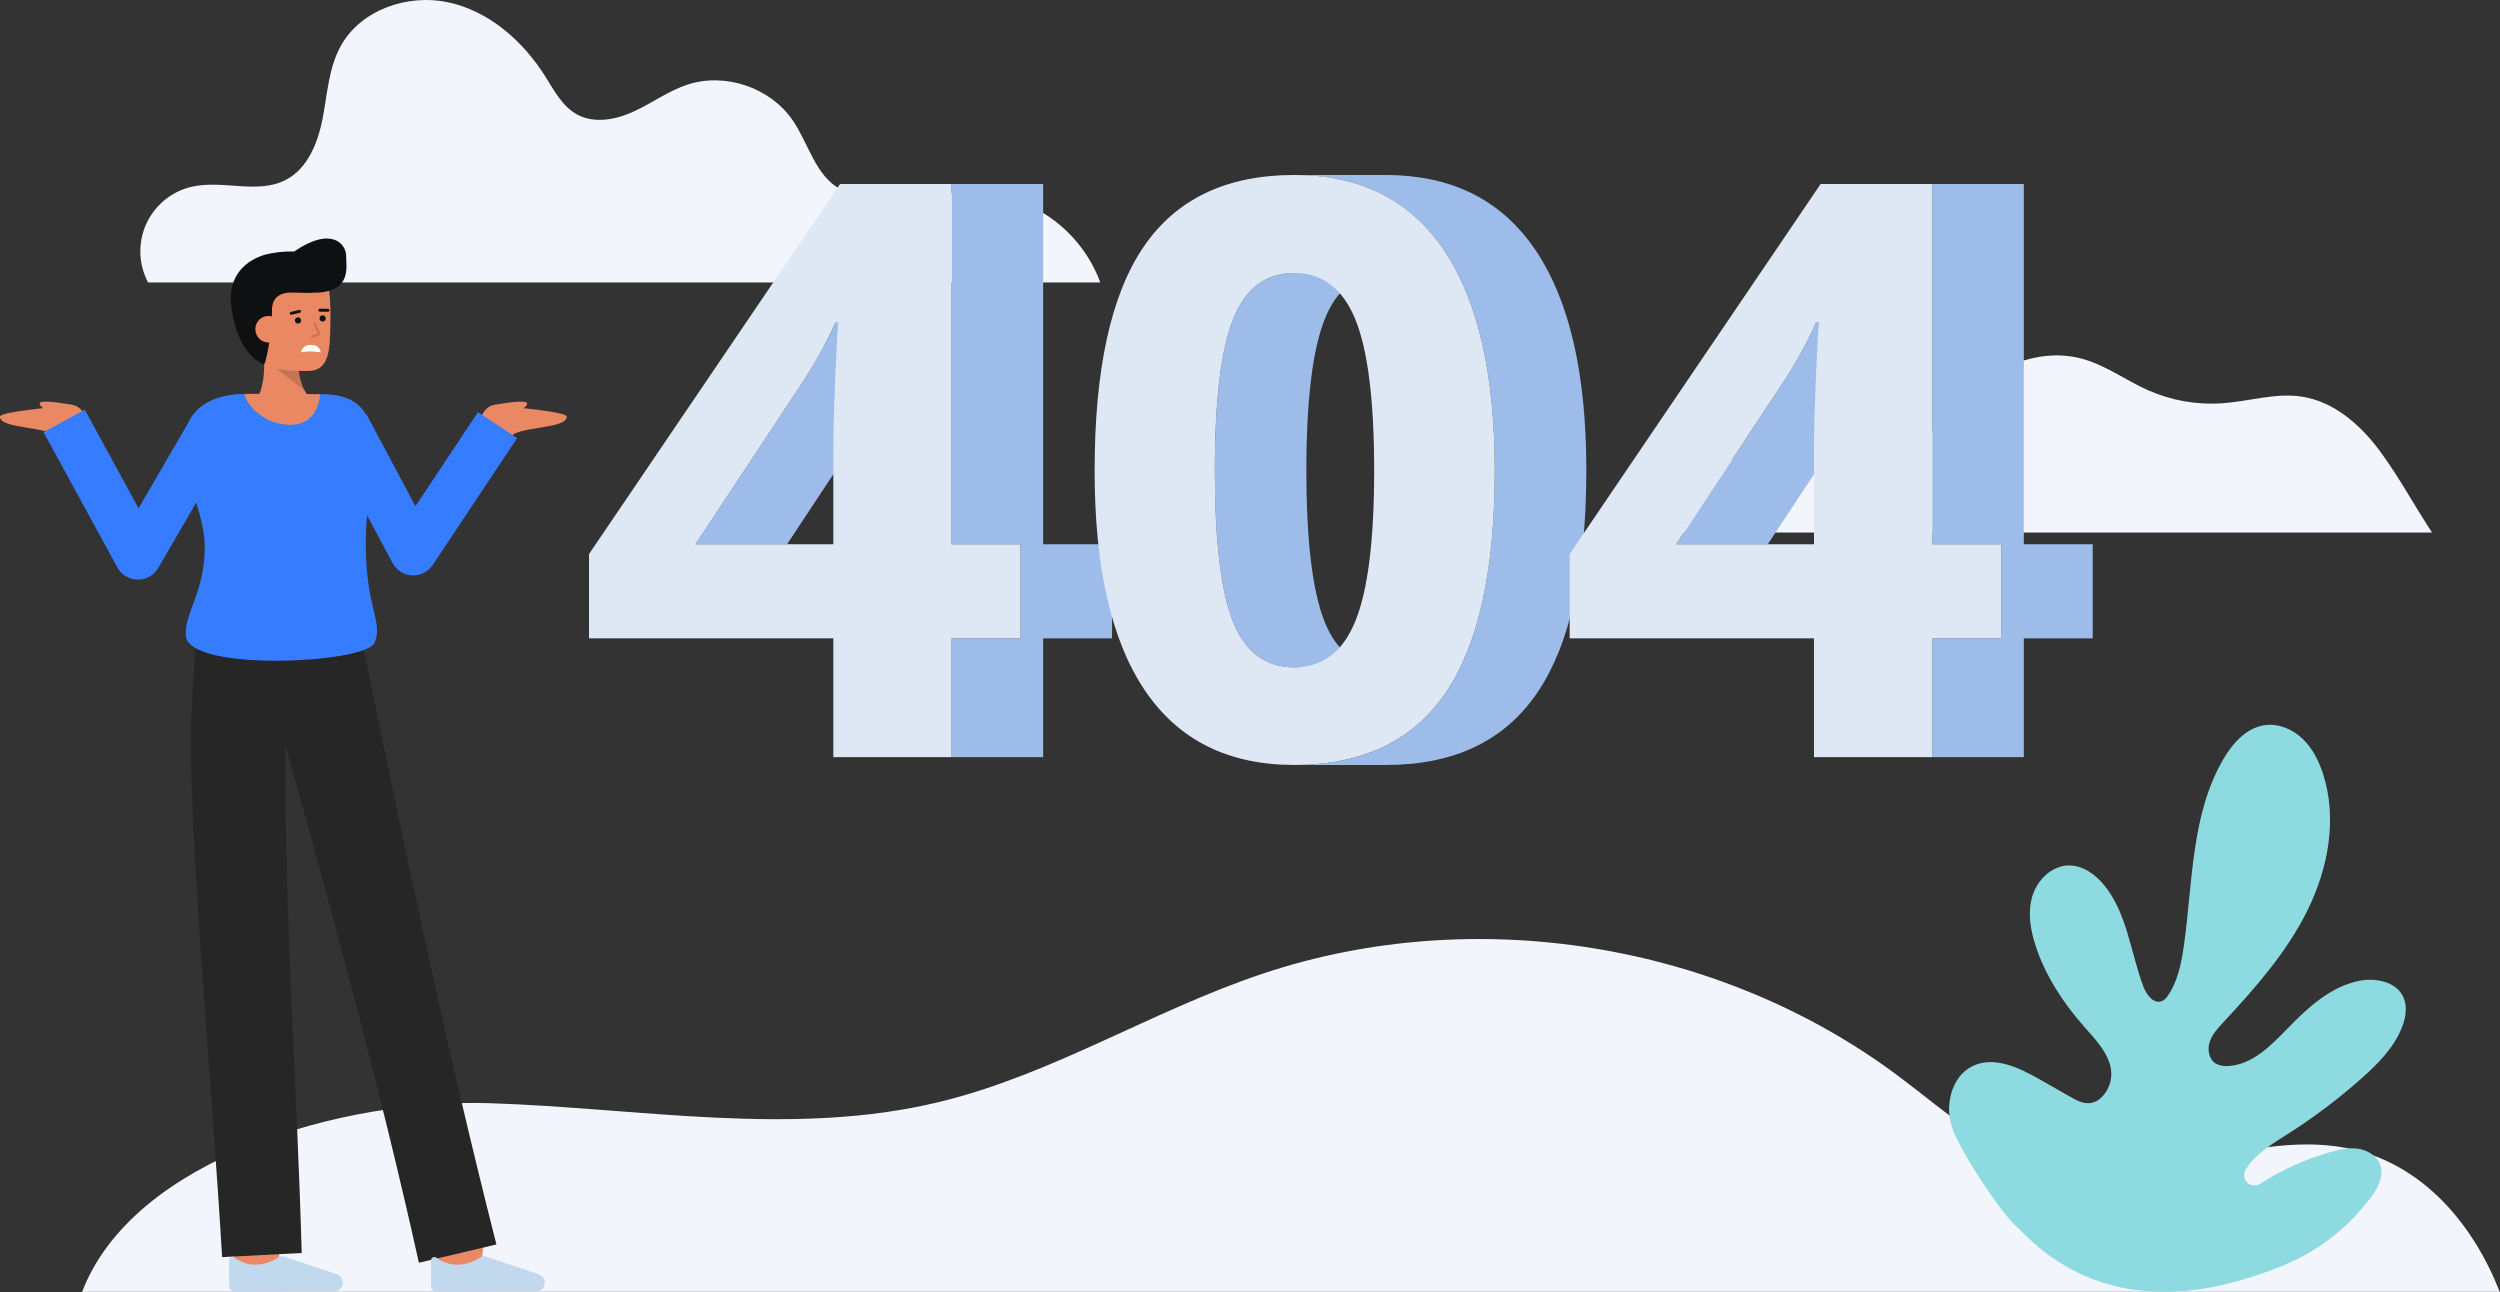 <svg width="1161" height="600" viewBox="0 0 1161 600" fill="none" xmlns="http://www.w3.org/2000/svg">
<rect x="0" y="0" width="1161" height="600" fill="#333333" stroke="none"/>
<g clip-path="url(#clip0_120_249)">
<path d="M510.973 131.171H68.768C66.561 127.016 65.335 122.411 65.185 117.708C65.034 113.006 65.964 108.332 67.901 104.045C69.839 99.757 72.734 95.971 76.362 92.977C79.991 89.983 84.258 87.86 88.835 86.771C103.271 83.346 119.589 90.371 132.749 83.532C142.96 78.216 147.678 66.22 149.849 54.926C152.02 43.632 152.636 31.701 158.121 21.586C167.339 4.606 189.221 -2.98 208.121 1.067C227.021 5.114 242.713 18.88 253.045 35.207C257.294 41.92 261.155 49.507 268.16 53.254C276.246 57.576 286.312 55.516 294.617 51.646C302.922 47.776 310.458 42.211 319.159 39.335C336.713 33.526 357.701 40.619 368.138 55.887C375.603 66.801 378.729 81.827 390.451 87.943C395.282 90.463 400.88 90.988 406.317 91.117C428.017 91.642 450.317 86.585 471.081 92.903C489.379 98.47 504.478 113.253 510.973 131.171Z" fill="#F3F5FD"/>
<path d="M1129.44 247.32H779.352C781.333 234.02 788.607 221.693 799.723 215.675C813.471 208.229 830.18 210.427 845.692 212.348C861.204 214.269 878.324 215.348 891.055 206.285C897.462 201.725 901.992 195.079 907.18 189.165C922.005 172.248 945.38 160.675 967.069 166.648C977.984 169.654 987.298 176.681 997.645 181.271C1008.52 186.071 1020.4 188.131 1032.26 187.271C1044.48 186.366 1056.64 182.371 1068.77 184.161C1084.14 186.449 1096.73 197.73 1105.84 210.319C1114.48 222.246 1120.64 233.811 1129.44 247.32Z" fill="#F3F5FD"/>
<path d="M38.129 599.933H1160.88C1148.58 568.56 1125.86 541.945 1093.83 534.049C1046.98 522.515 997.399 554.232 950.653 542.306C924.095 535.538 903.187 515.814 881.216 499.436C798.33 437.636 684.744 419.374 586.665 452.083C535.397 469.172 488.683 499.057 436.165 511.762C368.255 528.198 297.236 514.568 227.397 512.322C159.382 510.137 61.929 537.85 38.129 599.933Z" fill="#F3F5FD"/>
<path d="M116.439 188.507C116.439 188.507 124.172 184.407 122.445 163.35L138.422 160.388C138.422 160.388 136.627 179.267 144.709 185.26L116.439 188.507Z" fill="#E98862"/>
<g opacity="0.15">
<path d="M141.436 181.313L128.163 171.16L138.587 171.052C138.889 174.62 139.855 178.1 141.436 181.313Z" fill="black"/>
</g>
<path d="M113.381 155.185C114.487 161.574 117.973 167.624 123.608 169.685C130.298 172.135 135.253 172.301 142.966 172.301C153.491 172.301 153.143 161.324 153.438 150.262C153.738 139.157 152.852 127.244 148.692 123.374C140.392 115.65 116.019 120.541 113.055 133.461C111.522 140.145 112.328 149.1 113.381 155.185Z" fill="#E98862"/>
<path d="M160.735 118.776C160.735 113.494 154.161 104.839 136.623 116.776L136.606 116.788C132.05 116.66 127.498 117.158 123.077 118.267C115.057 120.667 105 127.39 107.577 143.692C110.457 161.887 117.91 166.743 121.666 168.975C122.623 169.543 122.855 169.075 123.187 168.018C124.229 164.09 124.974 160.089 125.416 156.049C126.072 152.117 126.37 148.134 126.305 144.149C126.305 142.383 126.314 135.949 135.077 135.875C140.006 135.835 138.163 136.031 143.423 136.031C144.173 136.031 144.835 135.997 145.445 135.943H145.452C163.615 135.942 160.735 124.059 160.735 118.776Z" fill="#0F1011"/>
<path d="M138.399 150.265C139.199 150.265 139.848 149.616 139.848 148.816C139.848 148.016 139.199 147.367 138.399 147.367C137.599 147.367 136.95 148.016 136.95 148.816C136.95 149.616 137.599 150.265 138.399 150.265Z" fill="#0F1011"/>
<path d="M149.831 149.327C150.631 149.327 151.28 148.678 151.28 147.878C151.28 147.078 150.631 146.429 149.831 146.429C149.031 146.429 148.382 147.078 148.382 147.878C148.382 148.678 149.031 149.327 149.831 149.327Z" fill="#0F1011"/>
<path d="M152.341 144.79H152.332L148.493 144.742C148.317 144.734 148.151 144.658 148.029 144.531C147.908 144.403 147.841 144.233 147.842 144.057C147.843 143.881 147.913 143.712 148.036 143.586C148.159 143.46 148.326 143.386 148.502 143.381H148.511L152.35 143.429C152.526 143.437 152.692 143.512 152.813 143.64C152.935 143.768 153.002 143.938 153.001 144.114C152.999 144.29 152.93 144.459 152.807 144.585C152.684 144.711 152.517 144.784 152.341 144.79Z" fill="#0F1011"/>
<path d="M135.271 146.191C135.104 146.192 134.942 146.131 134.817 146.02C134.692 145.909 134.612 145.756 134.592 145.589C134.573 145.423 134.615 145.256 134.711 145.119C134.807 144.982 134.95 144.885 135.113 144.847L138.898 143.936C138.986 143.913 139.077 143.907 139.167 143.92C139.257 143.933 139.343 143.963 139.421 144.01C139.499 144.056 139.567 144.118 139.62 144.191C139.674 144.264 139.713 144.347 139.734 144.435C139.755 144.524 139.759 144.615 139.744 144.705C139.729 144.794 139.697 144.88 139.648 144.957C139.6 145.033 139.537 145.1 139.463 145.152C139.388 145.204 139.305 145.241 139.216 145.26L135.431 146.171C135.379 146.184 135.325 146.191 135.271 146.191Z" fill="#0F1011"/>
<path d="M130.861 152.361C130.939 153.171 130.855 153.989 130.614 154.767C130.373 155.544 129.979 156.266 129.457 156.89C128.935 157.515 128.293 158.029 127.57 158.403C126.848 158.777 126.057 159.004 125.246 159.07C124.435 159.137 123.618 159.041 122.844 158.789C122.07 158.537 121.354 158.134 120.737 157.602C120.12 157.071 119.615 156.423 119.251 155.695C118.887 154.966 118.672 154.173 118.617 153.361C118.537 152.554 118.621 151.74 118.862 150.966C119.103 150.193 119.498 149.475 120.022 148.857C120.547 148.239 121.19 147.733 121.914 147.369C122.638 147.005 123.428 146.79 124.237 146.737C128.615 146.6 130.584 148.98 130.861 152.361Z" fill="#E98862"/>
<g opacity="0.15">
<path d="M144.831 156.853C144.711 156.853 144.596 156.81 144.505 156.732C144.414 156.653 144.355 156.545 144.337 156.427C144.319 156.308 144.345 156.188 144.409 156.086C144.472 155.985 144.57 155.91 144.685 155.875L147.631 154.97L145.57 150.379C145.517 150.258 145.515 150.122 145.562 149.999C145.61 149.877 145.703 149.778 145.823 149.724C145.943 149.67 146.08 149.665 146.203 149.711C146.326 149.757 146.426 149.85 146.482 149.969L148.776 155.076C148.805 155.141 148.82 155.211 148.82 155.282C148.82 155.353 148.805 155.423 148.776 155.488C148.747 155.552 148.704 155.61 148.65 155.657C148.597 155.703 148.535 155.738 148.467 155.759L144.979 156.831C144.931 156.846 144.881 156.853 144.831 156.853Z" fill="black"/>
</g>
<path d="M223.287 589.113L202.434 586.634C203.372 578.741 204.434 569.26 204.506 567.706C204.506 567.806 204.506 567.887 204.506 567.95H225.506C225.5 568.58 225.5 570.5 223.287 589.113Z" fill="#E98862"/>
<path d="M129.612 591.624L108.612 591.555C108.612 591.555 108.682 569.871 108.682 567.955H129.682C129.682 569.877 129.612 591.624 129.612 591.624Z" fill="#E98862"/>
<path d="M194.532 586.419L230.541 577.919C207.226 486.391 187.662 392.967 168.713 300.45L168.446 300.529L167.664 295.199L91.588 290.5C91.588 290.5 88.626 327.757 88.628 340.2C88.635 401.205 98.337 502.63 103.157 583.789L140.109 581.896C137.935 503.196 132.062 424.382 132.484 345.661C154.611 425.305 176.678 505.8 194.532 586.419Z" fill="#262626"/>
<path d="M155.14 599.746C155.705 599.743 156.263 599.624 156.78 599.396C157.296 599.168 157.76 598.836 158.143 598.421C158.525 598.005 158.818 597.516 159.003 596.982C159.187 596.448 159.26 595.882 159.216 595.319C159.155 594.538 158.873 593.792 158.402 593.166C157.931 592.541 157.291 592.064 156.557 591.79L132.115 583.6C131.642 583.443 131.14 583.391 130.644 583.446C130.148 583.501 129.671 583.662 129.243 583.919C125.883 586.251 121.863 587.442 117.775 587.319C114.591 587.093 111.534 585.977 108.954 584.097C108.727 583.911 108.452 583.794 108.161 583.758C107.87 583.723 107.575 583.771 107.31 583.897C107.046 584.022 106.822 584.221 106.666 584.469C106.509 584.717 106.426 585.004 106.427 585.297V597.249C106.427 597.602 106.497 597.951 106.632 598.276C106.767 598.602 106.965 598.898 107.215 599.147C107.465 599.395 107.762 599.592 108.088 599.726C108.414 599.86 108.763 599.928 109.116 599.927L155.14 599.746Z" fill="#C1D8ED"/>
<path d="M248.873 599.746C249.438 599.743 249.996 599.624 250.513 599.396C251.029 599.168 251.493 598.836 251.876 598.421C252.259 598.005 252.552 597.516 252.736 596.982C252.921 596.448 252.994 595.882 252.95 595.319C252.889 594.539 252.606 593.792 252.135 593.167C251.664 592.541 251.024 592.064 250.291 591.79L225.848 583.6C225.374 583.443 224.873 583.391 224.377 583.446C223.881 583.501 223.403 583.662 222.976 583.919C219.616 586.251 215.596 587.443 211.508 587.319C208.324 587.093 205.268 585.976 202.688 584.097C202.461 583.911 202.186 583.793 201.895 583.758C201.604 583.722 201.309 583.77 201.044 583.896C200.779 584.021 200.555 584.22 200.398 584.468C200.242 584.716 200.159 585.004 200.16 585.297V597.249C200.16 597.602 200.23 597.951 200.365 598.276C200.5 598.602 200.698 598.898 200.948 599.146C201.198 599.395 201.495 599.592 201.821 599.726C202.147 599.86 202.496 599.928 202.849 599.927L248.873 599.746Z" fill="#C1D8ED"/>
<path d="M222.026 198.38C222.026 198.38 223.626 186.48 232.072 188.132C237.401 189.177 263.092 191.096 263.189 193.471C263.43 199.346 239.889 197.909 237.118 203.016L222.026 198.38Z" fill="#E98862"/>
<path d="M229.008 188.147C229.008 188.147 241.34 185.724 244.171 186.771C246.677 187.698 240.787 191.245 240.787 191.245L229.008 188.147Z" fill="#E98862"/>
<path d="M41.165 198.38C41.165 198.38 39.565 186.48 31.119 188.132C25.79 189.177 0.1 191.1 -0 193.471C-0.241 199.346 23.3 197.909 26.071 203.016L41.165 198.38Z" fill="#E98862"/>
<path d="M34.183 188.147C34.183 188.147 21.851 185.724 19.02 186.771C16.514 187.698 22.404 191.245 22.404 191.245L34.183 188.147Z" fill="#E98862"/>
<path d="M148.947 163.654C148.947 163.654 143.663 162.654 139.819 163.654C139.819 163.654 140.137 160.145 144.383 160.145C148.629 160.145 148.947 163.654 148.947 163.654Z" fill="white"/>
<path d="M221.988 191.378L192.928 235.068L170.128 192.289L169.903 192.408C166.803 187.008 161.203 183.528 151.573 183.113C150.943 183.083 149.933 183.063 148.633 183.043C148.373 188.543 114.313 188.523 113.593 182.913C103.973 182.923 96.083 185.873 91.513 190.443C89.667 192.266 88.189 194.426 87.159 196.807L64.359 236.063L39.374 190.273L20.234 200.718L54.5 263.5C55.426 265.197 56.787 266.618 58.443 267.616C60.099 268.614 61.991 269.153 63.925 269.179H64.07C65.979 269.179 67.855 268.678 69.509 267.725C71.163 266.772 72.538 265.402 73.497 263.751L91.153 233.351C93.244 240.47 95.098 247.532 95.098 254.034C95.098 275.044 85.598 284.454 86.298 295.234C87.398 312.174 169.728 308.174 173.918 298.544C178.238 288.624 169.468 282.504 169.858 250.044C169.898 246.611 170.158 243.024 170.515 239.372L182.273 261.438C183.16 263.103 184.464 264.509 186.058 265.519C187.651 266.529 189.479 267.108 191.364 267.2C191.542 267.209 191.719 267.213 191.895 267.213C193.691 267.213 195.46 266.769 197.044 265.92C198.627 265.071 199.976 263.844 200.971 262.348L240.143 203.454L221.988 191.378Z" fill="#367CFF"/>
<path d="M148.637 183.043C148.377 188.543 145.387 196.633 136.157 197.243C123.857 198.053 114.317 188.523 113.597 182.913H113.627C125.737 182.913 141.577 182.933 148.637 183.043Z" fill="#E98862"/>
<path d="M1043.85 593.583C1063.66 587.445 1082.87 579.424 1100.38 556.975C1103.97 552.375 1107.35 546.481 1105.38 540.975C1103.9 536.831 1099.61 534.175 1095.26 533.499C1093.64 533.263 1091.99 533.218 1090.36 533.364C1090.35 533.364 1090.34 533.37 1090.34 533.364C1087.83 533.622 1085.35 534.109 1082.93 534.819L1082.23 535.019C1070.68 538.304 1059.67 543.275 1049.56 549.774C1048.65 550.357 1047.56 550.614 1046.48 550.502C1045.4 550.39 1044.39 549.916 1043.62 549.157C1042.84 548.398 1042.34 547.398 1042.21 546.321C1042.07 545.244 1042.3 544.153 1042.86 543.224C1043.9 541.54 1045.1 539.965 1046.44 538.524C1048.44 536.442 1050.62 534.551 1052.96 532.875C1056.07 530.604 1059.4 528.575 1062.65 526.502C1074.73 518.805 1086.18 510.152 1096.89 500.626C1104.53 493.82 1112 486.267 1115.63 476.699C1117.3 472.299 1118.06 467.226 1116.07 462.961C1112.78 455.961 1103.48 453.999 1095.87 455.452C1082.54 458.005 1071.89 467.776 1062.45 477.516C1054.62 485.609 1045.85 494.569 1034.59 495.067C1032.68 495.246 1030.75 494.859 1029.05 493.954C1025.84 492.01 1025.01 487.506 1026.16 483.93C1027.3 480.354 1029.95 477.497 1032.5 474.753C1047.35 458.82 1061.97 442.246 1071.61 422.724C1081.26 403.202 1085.53 380.153 1078.83 359.424C1076.86 353.364 1073.91 347.468 1069.31 343.066C1064.7 338.664 1058.24 335.903 1051.92 336.746C1043.31 337.88 1036.82 345.146 1032.46 352.654C1017.46 378.408 1018.37 409.963 1014.15 439.463C1012.96 447.722 1011.25 456.192 1006.33 462.99C1005.87 463.644 1005.29 464.193 1004.6 464.6C1000.55 466.944 996.921 462.217 995.402 458.206C989.402 442.337 987.902 424.189 977.159 411.055C973.059 406.055 967.259 401.877 960.794 401.918C952.9 401.972 946.139 408.566 943.836 416.118C941.533 423.67 942.91 431.874 945.378 439.373C949.96 453.279 958.178 465.773 967.85 476.752C972.95 482.552 978.721 488.408 980.25 495.971C980.719 498.542 980.522 501.19 979.68 503.663C978.838 506.137 977.377 508.354 975.437 510.105C974.53 510.895 973.473 511.494 972.33 511.868C971.187 512.241 969.98 512.382 968.782 512.281C966.191 512.043 963.846 510.721 961.582 509.437C960.634 508.897 959.682 508.348 958.725 507.811C954.952 505.663 951.179 503.512 947.404 501.359C937.804 495.885 926.223 490.292 916.228 495.006C911.128 497.416 907.787 502.154 906.215 507.592C904.808 512.527 904.808 517.757 906.215 522.692C909.193 532.955 927.956 561.514 935.696 568.879C944.738 577.478 976.083 614.586 1043.85 593.583Z" fill="#8DDBE0"/>
<path d="M384.743 156.529C384.43 157.158 384.108 157.785 383.788 158.413C382.918 160.117 382.021 161.814 381.096 163.505C380.796 164.052 380.504 164.605 380.196 165.149C378.98 167.323 377.72 169.486 376.416 171.637C376.268 171.879 376.116 172.12 375.966 172.362C374.596 174.593 373.188 176.813 371.719 179.017L322.989 252.747H365.515L414.245 179.017C415.712 176.817 417.119 174.595 418.488 172.366C418.638 172.122 418.794 171.879 418.942 171.634C419.042 171.477 419.142 171.322 419.233 171.165C420.44 169.171 421.595 167.165 422.722 165.147C423.022 164.603 423.317 164.054 423.616 163.508C424.542 161.816 425.442 160.116 426.316 158.408C426.635 157.783 426.955 157.158 427.267 156.531C428.361 154.331 429.426 152.117 430.428 149.89H387.9C386.9 152.117 385.836 154.327 384.743 156.529Z" fill="#9EBCEA"/>
<path d="M484.441 85.447H441.916V252.747H473.907V296.45H441.916V351.608H484.441V296.45H516.433V252.747H484.441V85.447Z" fill="#9EBCEA"/>
<path d="M598.186 309.781C598.527 309.809 598.873 309.829 599.219 309.847C599.455 309.859 599.685 309.884 599.919 309.891C600.3 309.903 600.685 309.909 601.072 309.909H643.6C642.971 309.909 642.358 309.878 641.746 309.847C641.398 309.829 641.052 309.809 640.71 309.781C640.276 309.746 639.848 309.698 639.423 309.646C639.093 309.606 638.761 309.566 638.437 309.516C637.969 309.444 637.509 309.357 637.052 309.265C636.811 309.216 636.567 309.173 636.329 309.119C635.736 308.983 635.155 308.826 634.582 308.655C634.482 308.626 634.382 308.605 634.287 308.574C633.606 308.363 632.939 308.126 632.287 307.863C632.099 307.788 631.919 307.698 631.733 307.618C631.283 307.426 630.833 307.229 630.4 307.013C629.676 306.653 628.967 306.265 628.28 305.838C628.216 305.798 628.156 305.751 628.093 305.711C627.472 305.317 626.866 304.895 626.275 304.446C625.955 304.202 625.645 303.941 625.334 303.681C625.095 303.481 624.851 303.29 624.617 303.081C624.29 302.788 623.975 302.473 623.657 302.162C623.446 301.954 623.228 301.756 623.021 301.54C622.675 301.178 622.343 300.791 622.009 300.406C621.844 300.215 621.672 300.037 621.509 299.841C621.02 299.247 620.545 298.63 620.084 297.984C619.624 297.339 619.184 296.665 618.747 295.968C618.603 295.734 618.468 295.483 618.327 295.244C618.046 294.767 617.764 294.291 617.494 293.791C617.335 293.491 617.184 293.177 617.029 292.871C616.793 292.405 616.555 291.943 616.329 291.458C616.169 291.116 616.019 290.758 615.864 290.405C615.618 289.845 615.364 289.291 615.135 288.705C614.822 287.919 614.52 287.093 614.224 286.249C614.157 286.054 614.091 285.857 614.024 285.66C613.736 284.815 613.454 283.948 613.183 283.047C613.15 282.938 613.119 282.823 613.083 282.713C612.836 281.883 612.598 281.027 612.366 280.151C612.31 279.938 612.253 279.727 612.198 279.512C611.95 278.547 611.71 277.556 611.478 276.539C611.435 276.351 611.394 276.157 611.352 275.968C611.152 275.05 610.955 274.11 610.762 273.147C610.72 272.94 610.678 272.737 610.637 272.528C610.504 271.828 610.379 271.103 610.251 270.384C610.151 269.805 610.041 269.237 609.943 268.643C609.823 267.92 609.713 267.166 609.6 266.42C609.508 265.82 609.412 265.232 609.326 264.62C609.214 263.833 609.113 263.015 609.008 262.205C608.93 261.598 608.847 261.005 608.773 260.385C608.673 259.528 608.578 258.636 608.483 257.754C608.417 257.145 608.347 256.554 608.283 255.932C608.183 254.955 608.099 253.942 608.01 252.932C607.96 252.375 607.91 251.832 607.86 251.27C607.76 250.086 607.677 248.864 607.592 247.641C607.562 247.219 607.528 246.814 607.5 246.388C607.391 244.726 607.293 243.029 607.206 241.297C607.189 240.952 607.176 240.588 607.16 240.24C607.093 238.84 607.029 237.431 606.976 235.985C606.976 235.823 606.967 235.655 606.961 235.492C606.908 234.004 606.863 232.49 606.826 230.951C606.814 230.422 606.803 229.887 606.791 229.351C606.765 228.097 606.743 226.827 606.726 225.542C606.719 225.007 606.712 224.476 606.706 223.936C606.688 222.157 606.676 220.357 606.676 218.519C606.676 216.605 606.688 214.729 606.707 212.878C606.714 212.278 606.725 211.69 606.734 211.094C606.752 209.856 606.771 208.624 606.797 207.414C606.812 206.728 606.831 206.055 606.849 205.379C606.878 204.279 606.91 203.186 606.949 202.111C606.973 201.425 606.998 200.747 607.024 200.072C607.066 199.024 607.111 197.988 607.16 196.965C607.191 196.311 607.221 195.657 607.255 195.013C607.311 193.96 607.373 192.928 607.437 191.902C607.473 191.328 607.506 190.747 607.544 190.181C607.627 188.948 607.719 187.742 607.814 186.548C607.84 186.22 607.863 185.881 607.89 185.557C608.017 184.039 608.153 182.553 608.3 181.1C608.32 180.9 608.343 180.706 608.363 180.507C608.485 179.321 608.615 178.16 608.751 177.017C608.79 176.688 608.829 176.359 608.869 176.033C609.028 174.747 609.193 173.482 609.369 172.251C609.39 172.108 609.412 171.971 609.433 171.828C609.594 170.723 609.763 169.641 609.939 168.583C609.989 168.283 610.039 167.983 610.089 167.683C610.289 166.522 610.489 165.383 610.709 164.274C610.726 164.188 610.744 164.107 610.761 164.022C610.961 162.992 611.178 161.991 611.397 161.009C611.457 160.739 611.518 160.469 611.579 160.203C611.745 159.482 611.919 158.786 612.093 158.092C612.199 157.671 612.304 157.242 612.413 156.83C612.598 156.13 612.791 155.462 612.985 154.794C613.085 154.458 613.176 154.11 613.276 153.782C613.552 152.87 613.838 151.986 614.133 151.131C614.156 151.065 614.177 150.994 614.199 150.931C614.532 149.972 614.877 149.048 615.232 148.16C615.55 147.36 615.884 146.594 616.226 145.841C616.326 145.625 616.426 145.414 616.526 145.202C616.796 144.629 617.073 144.069 617.358 143.522C617.452 143.343 617.543 143.159 617.637 142.983C618.007 142.295 618.387 141.626 618.78 140.983C618.88 140.821 618.98 140.671 619.08 140.512C619.396 140.012 619.716 139.52 620.046 139.047C620.197 138.83 620.346 138.622 620.505 138.411C620.8 138.007 621.1 137.613 621.405 137.23C621.571 137.023 621.736 136.818 621.905 136.617C622.229 136.232 622.561 135.861 622.897 135.498C623.049 135.333 623.197 135.162 623.354 134.998C624.317 134 625.353 133.075 626.454 132.231C626.626 132.099 626.803 131.978 626.978 131.852C627.357 131.576 627.741 131.308 628.133 131.052C628.339 130.919 628.547 130.791 628.756 130.664C629.139 130.432 629.529 130.21 629.924 129.999C630.131 129.888 630.337 129.775 630.547 129.67C631.005 129.44 631.473 129.228 631.947 129.026C632.097 128.962 632.247 128.89 632.394 128.826C633.019 128.573 633.657 128.343 634.307 128.136C634.465 128.086 634.628 128.047 634.787 127.999C635.287 127.85 635.793 127.711 636.308 127.59C636.544 127.534 636.784 127.49 637.023 127.436C637.48 127.341 637.943 127.254 638.411 127.18C638.664 127.14 638.919 127.101 639.175 127.066C639.667 127.001 640.166 126.95 640.669 126.907C640.9 126.887 641.128 126.862 641.361 126.847C642.097 126.8 642.842 126.771 643.602 126.771H601.076C600.316 126.771 599.576 126.8 598.835 126.847C598.601 126.862 598.374 126.887 598.143 126.907C597.643 126.95 597.143 127.001 596.649 127.066C596.392 127.101 596.138 127.14 595.885 127.18C595.417 127.254 594.954 127.341 594.497 127.436C594.258 127.486 594.018 127.536 593.782 127.59C593.267 127.711 592.761 127.85 592.261 127.999C592.102 128.046 591.939 128.086 591.78 128.136C591.131 128.343 590.494 128.573 589.869 128.826C589.716 128.888 589.569 128.96 589.418 129.026C588.947 129.226 588.481 129.439 588.024 129.668C587.813 129.774 587.607 129.887 587.399 129.999C587.004 130.21 586.615 130.432 586.23 130.664C586.023 130.79 585.815 130.918 585.61 131.051C585.218 131.304 584.834 131.572 584.454 131.851C584.28 131.978 584.101 132.1 583.93 132.231C583.39 132.643 582.861 133.073 582.347 133.531L582.338 133.538C581.822 133.999 581.321 134.489 580.829 134.997C580.673 135.159 580.522 135.33 580.369 135.497C580.035 135.859 579.705 136.228 579.382 136.612C579.213 136.812 579.046 137.022 578.882 137.23C578.578 137.611 578.278 138.003 577.982 138.406C577.829 138.618 577.672 138.827 577.522 139.045C577.192 139.517 576.873 140.006 576.558 140.506C576.458 140.666 576.353 140.818 576.258 140.981C576.235 141.018 576.212 141.051 576.189 141.088C575.82 141.698 575.464 142.332 575.116 142.981C575.021 143.158 574.93 143.342 574.836 143.522C574.552 144.068 574.275 144.627 574.006 145.2C573.906 145.412 573.806 145.623 573.706 145.839C573.364 146.592 573.03 147.36 572.706 148.158C572.672 148.243 572.639 148.329 572.606 148.416C572.287 149.225 571.977 150.063 571.676 150.931C571.656 150.985 571.639 151.045 571.62 151.1C571.322 151.967 571.033 152.861 570.752 153.782C570.652 154.109 570.56 154.456 570.463 154.79C570.269 155.46 570.075 156.134 569.889 156.833C569.781 157.241 569.677 157.666 569.572 158.085C569.456 158.546 569.335 158.991 569.222 159.465C569.166 159.707 569.112 159.965 569.055 160.208C568.994 160.471 568.934 160.737 568.875 161.003C568.654 161.992 568.44 163.003 568.235 164.038C568.219 164.116 568.202 164.191 568.187 164.27C567.97 165.379 567.765 166.524 567.565 167.69C567.515 167.983 567.465 168.28 567.417 168.576C567.241 169.639 567.072 170.723 566.91 171.83C566.889 171.973 566.867 172.11 566.846 172.253C566.67 173.485 566.504 174.753 566.346 176.041C566.306 176.361 566.269 176.686 566.23 177.01C566.097 178.151 565.968 179.312 565.843 180.495C565.821 180.701 565.798 180.9 565.777 181.107L565.753 181.333C565.615 182.712 565.487 184.12 565.368 185.558C565.341 185.882 565.318 186.222 565.292 186.549C565.192 187.743 565.105 188.949 565.022 190.182C564.984 190.746 564.95 191.325 564.915 191.896C564.851 192.928 564.789 193.965 564.733 195.023C564.699 195.66 564.669 196.307 564.633 196.953C564.584 197.982 564.539 199.023 564.497 200.076C564.47 200.75 564.445 201.429 564.422 202.112C564.385 203.187 564.354 204.279 564.322 205.38C564.304 206.056 564.285 206.73 564.27 207.415C564.244 208.625 564.224 209.857 564.207 211.095C564.198 211.695 564.187 212.277 564.18 212.879C564.161 214.73 564.149 216.606 564.149 218.52C564.149 220.358 564.161 222.158 564.178 223.937C564.184 224.477 564.192 225.009 564.199 225.543C564.216 226.828 564.237 228.097 564.264 229.352C564.275 229.887 564.286 230.422 564.299 230.952C564.337 232.489 564.382 234.003 564.434 235.494C564.44 235.656 564.443 235.824 564.449 235.986C564.449 236.023 564.449 236.061 564.449 236.097C564.501 237.509 564.564 238.883 564.629 240.252C564.646 240.596 564.658 240.952 564.675 241.298C564.762 243.031 564.86 244.728 564.969 246.389C564.998 246.836 565.034 247.261 565.069 247.703C565.153 248.903 565.236 250.103 565.332 251.266C565.382 251.873 565.441 252.452 565.493 253.048C565.578 254.013 565.662 254.986 565.755 255.923C565.82 256.57 565.893 257.187 565.962 257.823C566.055 258.68 566.144 259.546 566.244 260.379C566.32 261.017 566.405 261.626 566.485 262.25C566.585 263.042 566.685 263.844 566.796 264.615C566.884 265.237 566.981 265.832 567.073 266.441C567.186 267.179 567.295 267.927 567.414 268.641C567.514 269.241 567.62 269.807 567.723 270.39C567.826 270.973 567.923 271.597 568.039 272.176C568.061 272.294 568.086 272.407 568.108 272.525C568.149 272.736 568.192 272.94 568.233 273.148C568.423 274.108 568.62 275.046 568.823 275.963C568.865 276.153 568.906 276.348 568.949 276.537C569.18 277.557 569.42 278.549 569.669 279.512C569.724 279.726 569.781 279.936 569.837 280.147C570.069 281.024 570.307 281.881 570.553 282.711C570.586 282.821 570.617 282.936 570.653 283.045C570.924 283.945 571.206 284.813 571.494 285.659C571.562 285.859 571.63 286.051 571.694 286.246C571.994 287.09 572.294 287.916 572.606 288.703C572.68 288.89 572.755 289.076 572.831 289.259C572.993 289.653 573.168 290.023 573.337 290.407C573.491 290.756 573.637 291.114 573.799 291.454C574.026 291.941 574.265 292.405 574.499 292.873C574.654 293.173 574.799 293.491 574.962 293.787C575.233 294.287 575.518 294.771 575.802 295.252C575.94 295.487 576.073 295.734 576.214 295.963C576.642 296.653 577.083 297.32 577.536 297.963L577.556 297.992C578.015 298.636 578.49 299.251 578.977 299.843C579.141 300.043 579.314 300.221 579.477 300.414C579.808 300.797 580.14 301.182 580.485 301.543C580.691 301.758 580.907 301.955 581.118 302.163C581.436 302.475 581.753 302.791 582.08 303.084C582.314 303.293 582.557 303.484 582.796 303.684C583.053 303.899 583.304 304.126 583.567 304.33C583.622 304.372 583.682 304.406 583.737 304.448C584.329 304.898 584.936 305.32 585.557 305.714C585.619 305.754 585.679 305.801 585.742 305.841C586.43 306.268 587.142 306.656 587.863 307.016C587.912 307.04 587.957 307.071 588.007 307.095C588.394 307.285 588.795 307.45 589.193 307.62C589.38 307.7 589.561 307.791 589.751 307.867C590.393 308.124 591.051 308.36 591.715 308.567L591.748 308.576C591.848 308.607 591.948 308.629 592.048 308.658C592.621 308.829 593.202 308.985 593.794 309.121C594.032 309.175 594.276 309.221 594.516 309.266C594.847 309.334 595.173 309.411 595.516 309.466C595.644 309.487 595.778 309.497 595.906 309.517C596.231 309.567 596.562 309.607 596.893 309.647C597.325 309.7 597.752 309.746 598.186 309.781Z" fill="#9EBCEA"/>
<path d="M735.836 244.034C735.949 242.416 736.036 240.755 736.127 239.1C736.187 238.008 736.259 236.935 736.309 235.827C736.392 233.96 736.446 232.046 736.503 230.135C736.53 229.194 736.572 228.277 736.593 227.324C736.656 224.438 736.69 221.505 736.693 218.524C736.693 215.957 736.66 213.436 736.609 210.94C736.593 210.161 736.567 209.396 736.546 208.624C736.517 207.538 736.497 206.439 736.458 205.368C736.43 204.625 736.39 203.899 736.358 203.162C736.333 202.599 736.309 202.034 736.282 201.475C736.17 199.16 736.038 196.87 735.882 194.621C735.862 194.326 735.835 194.038 735.814 193.744C735.664 191.734 735.494 189.751 735.305 187.796C735.255 187.269 735.205 186.741 735.152 186.218C734.932 184.057 734.693 181.918 734.425 179.826C734.387 179.52 734.341 179.221 734.301 178.916C734.058 177.062 733.795 175.234 733.512 173.433C733.437 172.947 733.362 172.459 733.284 171.977C732.978 170.098 732.658 168.237 732.311 166.415C732.287 166.284 732.259 166.158 732.234 166.027C732.179 165.744 732.119 165.467 732.064 165.185C731.719 163.434 731.354 161.711 730.97 160.014C730.883 159.629 730.799 159.24 730.71 158.858C730.279 157.007 729.825 155.188 729.349 153.4C729.249 153.036 729.149 152.678 729.049 152.316C728.606 150.702 728.145 149.114 727.664 147.553C727.585 147.295 727.51 147.032 727.429 146.775C726.891 145.06 726.328 143.38 725.739 141.733C725.606 141.357 725.469 140.986 725.333 140.614C724.744 138.994 724.133 137.397 723.501 135.841C723.48 135.791 723.461 135.741 723.439 135.686C723.439 135.671 723.428 135.654 723.421 135.638C722.999 134.613 722.546 133.632 722.104 132.638C721.781 131.907 721.474 131.153 721.14 130.438C720.64 129.373 720.113 128.353 719.592 127.321C719.279 126.7 718.982 126.055 718.66 125.446C718.06 124.312 717.427 123.224 716.798 122.132C716.527 121.661 716.272 121.168 715.998 120.705C715.08 119.167 714.131 117.671 713.151 116.217C712.278 114.917 711.373 113.673 710.451 112.448C710.24 112.168 710.029 111.887 709.816 111.61C708.9 110.421 707.966 109.259 707.006 108.139C706.881 107.994 706.752 107.856 706.627 107.712C705.745 106.7 704.845 105.719 703.927 104.768C703.709 104.541 703.493 104.311 703.273 104.088C702.261 103.063 701.228 102.072 700.173 101.115C699.973 100.93 699.76 100.754 699.555 100.572C698.603 99.728 697.633 98.912 696.644 98.123C696.444 97.965 696.252 97.801 696.053 97.646C695.948 97.564 695.848 97.477 695.743 97.396C694.689 96.582 693.611 95.805 692.517 95.052C692.247 94.866 691.968 94.694 691.696 94.512C690.747 93.878 689.783 93.266 688.805 92.676C688.405 92.437 688.005 92.204 687.605 91.976C686.659 91.432 685.699 90.909 684.725 90.407C684.378 90.228 684.036 90.04 683.686 89.866C683.545 89.796 683.408 89.718 683.266 89.648C682.166 89.109 681.035 88.605 679.897 88.117C679.641 88.008 679.384 87.901 679.126 87.794C677.79 87.24 676.438 86.712 675.057 86.228C674.921 86.18 674.781 86.138 674.645 86.091C673.921 85.842 673.198 85.591 672.462 85.365C671.822 85.165 671.172 84.983 670.523 84.798C670.346 84.747 670.172 84.692 669.994 84.643C668.566 84.243 667.111 83.891 665.638 83.564C665.367 83.504 665.096 83.444 664.824 83.386C663.572 83.121 662.31 82.871 661.024 82.656C660.818 82.622 660.607 82.597 660.401 82.563C660.092 82.514 659.779 82.471 659.467 82.424C658.067 82.213 656.646 82.03 655.203 81.876C654.997 81.854 654.794 81.827 654.587 81.806C653.009 81.649 651.403 81.534 649.779 81.447C649.412 81.428 649.042 81.411 648.672 81.395C648.221 81.375 647.772 81.345 647.322 81.331C646.096 81.292 644.858 81.273 643.607 81.273H601.076C602.791 81.273 604.476 81.322 606.141 81.395C606.511 81.411 606.881 81.428 607.248 81.447C608.871 81.534 610.477 81.647 612.055 81.806C612.263 81.827 612.465 81.854 612.672 81.876C614.113 82.029 615.535 82.211 616.937 82.424C617.247 82.471 617.56 82.514 617.87 82.563C619.365 82.804 620.838 83.078 622.291 83.386C622.564 83.444 622.834 83.504 623.104 83.564C624.579 83.891 626.035 84.246 627.464 84.644C627.639 84.692 627.81 84.744 627.985 84.796C629.385 85.196 630.761 85.628 632.112 86.091C632.248 86.138 632.387 86.18 632.524 86.228C633.905 86.712 635.258 87.24 636.594 87.795C636.851 87.901 637.108 88.008 637.363 88.117C638.648 88.667 639.912 89.25 641.153 89.866C641.503 90.041 641.845 90.228 642.193 90.407C643.166 90.91 644.126 91.433 645.073 91.977C645.473 92.208 645.873 92.441 646.273 92.677C647.254 93.267 648.22 93.881 649.173 94.518C649.443 94.698 649.72 94.869 649.988 95.053C651.192 95.881 652.372 96.748 653.527 97.653C653.727 97.808 653.916 97.97 654.113 98.126C655.102 98.915 656.073 99.732 657.025 100.576C657.231 100.759 657.441 100.937 657.646 101.122C658.701 102.077 659.734 103.067 660.746 104.094C660.966 104.317 661.182 104.546 661.4 104.773C662.318 105.727 663.218 106.709 664.1 107.719C664.225 107.863 664.355 108 664.479 108.145C665.439 109.264 666.372 110.426 667.288 111.615C667.502 111.893 667.713 112.174 667.924 112.455C668.844 113.679 669.748 114.926 670.624 116.223C671.603 117.677 672.552 119.173 673.471 120.711C673.771 121.211 674.05 121.751 674.343 122.264C674.948 123.316 675.557 124.364 676.134 125.45C676.499 126.141 676.834 126.871 677.192 127.578C677.668 128.529 678.157 129.463 678.613 130.442C678.977 131.22 679.313 132.042 679.663 132.835C680.081 133.785 680.513 134.718 680.914 135.693C680.936 135.75 680.958 135.808 680.981 135.864C681.615 137.414 682.219 139.006 682.807 140.619C682.944 140.994 683.08 141.368 683.215 141.747C683.8 143.395 684.363 145.074 684.903 146.783C684.985 147.042 685.061 147.308 685.141 147.569C685.622 149.126 686.082 150.71 686.522 152.322C686.622 152.686 686.722 153.046 686.822 153.413C687.298 155.199 687.752 157.017 688.183 158.867C688.272 159.251 688.356 159.641 688.444 160.028C688.826 161.724 689.19 163.445 689.536 165.192C689.592 165.476 689.652 165.753 689.707 166.037C690.082 167.986 690.432 169.969 690.756 171.986C690.835 172.47 690.909 172.959 690.986 173.447C691.266 175.247 691.528 177.069 691.773 178.914C691.813 179.225 691.859 179.529 691.899 179.841C692.166 181.933 692.405 184.065 692.624 186.222C692.678 186.75 692.724 187.283 692.779 187.814C692.966 189.765 693.134 191.741 693.285 193.74C693.308 194.04 693.335 194.334 693.356 194.64C693.516 196.886 693.647 199.172 693.756 201.483C693.783 202.048 693.808 202.617 693.832 203.183C693.91 204.977 693.969 206.797 694.019 208.629C694.04 209.404 694.066 210.171 694.082 210.953C694.133 213.453 694.166 215.969 694.166 218.536C694.166 221.521 694.133 224.455 694.066 227.336C694.045 228.289 694.003 229.206 693.975 230.147C693.919 232.058 693.866 233.972 693.781 235.839C693.732 236.947 693.659 238.019 693.599 239.112C693.509 240.767 693.423 242.428 693.309 244.046C693.229 245.189 693.127 246.299 693.037 247.425C692.913 248.943 692.793 250.467 692.649 251.952C692.539 253.09 692.409 254.197 692.286 255.315C692.13 256.744 691.975 258.175 691.799 259.573C691.658 260.691 691.499 261.781 691.347 262.879C691.157 264.228 690.968 265.579 690.761 266.894C690.589 267.98 690.403 269.044 690.219 270.11C689.997 271.391 689.773 272.667 689.533 273.917C689.333 274.966 689.118 275.996 688.903 277.024C688.649 278.244 688.389 279.455 688.115 280.645C687.848 281.809 687.573 282.958 687.288 284.093C687.103 284.828 686.921 285.566 686.73 286.288C686.384 287.588 686.021 288.863 685.652 290.126C685.478 290.726 685.312 291.326 685.132 291.914C684.575 293.74 683.996 295.533 683.386 297.276C683.369 297.324 683.35 297.369 683.333 297.417C682.737 299.115 682.115 300.772 681.468 302.387C681.278 302.864 681.077 303.323 680.883 303.793C680.407 304.943 679.923 306.079 679.421 307.193C679.173 307.742 678.921 308.282 678.666 308.821C678.181 309.851 677.683 310.862 677.174 311.855C676.916 312.355 676.661 312.866 676.397 313.361C675.797 314.484 675.182 315.581 674.551 316.654C674.369 316.965 674.195 317.288 674.011 317.595C673.151 319.025 672.266 320.418 671.351 321.761C656.137 344.094 632.711 355.261 601.074 355.261H643.6C675.239 355.261 698.665 344.094 713.876 321.761C714.748 320.483 715.594 319.165 716.414 317.808C716.457 317.739 716.495 317.664 716.537 317.595C716.721 317.288 716.895 316.965 717.077 316.654C717.706 315.579 718.322 314.481 718.923 313.361C719.187 312.861 719.442 312.361 719.701 311.855C720.209 310.862 720.706 309.851 721.192 308.821C721.446 308.282 721.7 307.742 721.947 307.193C722.447 306.083 722.934 304.947 723.409 303.793C723.603 303.323 723.804 302.863 723.994 302.386C724.055 302.235 724.121 302.086 724.181 301.939C724.759 300.472 725.316 298.972 725.851 297.439C725.871 297.382 725.893 297.329 725.913 297.273C726.522 295.529 727.102 293.736 727.659 291.91C727.838 291.329 728.002 290.726 728.174 290.135C728.545 288.868 728.91 287.59 729.257 286.284C729.448 285.564 729.629 284.83 729.812 284.099C729.99 283.393 730.179 282.706 730.349 281.988C730.454 281.55 730.541 281.088 730.642 280.641C730.915 279.452 731.175 278.241 731.429 277.022C731.644 275.995 731.857 274.967 732.058 273.922C732.299 272.667 732.524 271.387 732.746 270.103C732.93 269.041 733.115 267.981 733.286 266.903C733.494 265.581 733.686 264.229 733.874 262.877C734.027 261.777 734.184 260.694 734.325 259.577C734.501 258.177 734.656 256.747 734.813 255.318C734.907 254.456 735.02 253.618 735.107 252.748C735.133 252.489 735.15 252.215 735.175 251.955C735.319 250.47 735.439 248.946 735.563 247.428C735.655 246.287 735.756 245.177 735.836 244.034Z" fill="#9EBCEA"/>
<path d="M840.16 156.533C839.845 157.166 839.521 157.797 839.198 158.433C838.331 160.127 837.439 161.813 836.522 163.491C836.214 164.054 835.914 164.619 835.6 165.181C834.384 167.354 833.125 169.516 831.823 171.667C831.688 171.89 831.546 172.111 831.409 172.334C830.036 174.576 828.616 176.805 827.15 179.022L778.419 252.752H820.944L869.674 179.022C871.148 176.805 872.562 174.573 873.938 172.329C874.073 172.108 874.213 171.889 874.347 171.669C874.431 171.53 874.52 171.393 874.603 171.255C875.821 169.242 876.987 167.215 878.126 165.18C878.439 164.619 878.739 164.055 879.047 163.493C879.966 161.812 880.859 160.124 881.725 158.43C882.047 157.8 882.371 157.171 882.684 156.54C883.784 154.34 884.847 152.124 885.854 149.896H843.328C842.323 152.118 841.256 154.33 840.16 156.533Z" fill="#9EBCEA"/>
<path d="M971.859 252.747H939.854V85.447H897.329V252.747H929.334V296.45H897.329V351.608H939.854V296.45H971.859V252.747Z" fill="#9EBCEA"/>
<path d="M441.916 252.747H473.907V296.447H441.916V351.605H387V296.45H273.542V257.3L390.1 85.447H441.921L441.916 252.747ZM387.9 174.831C388.513 160.513 388.999 152.2 389.357 149.891H387.9C383.317 160.028 377.906 169.77 371.72 179.017L322.991 252.747H387V207.6C387 200.087 387.3 189.165 387.9 174.833" fill="#DEE8F5"/>
<path d="M670.617 116.21C686.319 139.514 694.168 173.618 694.164 218.521C694.164 265.006 686.56 299.414 671.352 321.745C656.144 344.076 632.719 355.243 601.076 355.245C570.409 355.245 547.284 343.712 531.701 320.645C516.118 297.578 508.332 263.537 508.343 218.521C508.343 171.558 515.916 136.941 531.061 114.669C546.218 92.402 569.556 81.266 601.076 81.261C631.734 81.261 654.914 92.911 670.617 116.21ZM629.432 288.433C635.261 274.115 638.171 250.811 638.162 218.521C638.162 185.876 635.225 162.422 629.35 148.159C623.475 133.896 614.051 126.769 601.076 126.778C587.853 126.778 578.397 133.905 572.708 148.159C567.002 162.422 564.151 185.876 564.155 218.521C564.155 251.179 566.974 274.574 572.613 288.705C578.252 302.836 587.739 309.903 601.076 309.905C614.165 309.905 623.617 302.746 629.432 288.429" fill="#DEE8F5"/>
<path d="M897.329 252.747H929.329V296.447H897.329V351.605H842.416V296.45H728.954V257.3L845.508 85.447H897.329V252.747ZM843.329 174.831C843.929 160.513 844.415 152.2 844.786 149.891H843.329C838.736 160.023 833.325 169.764 827.149 179.017L778.419 252.747H842.419V207.6C842.419 200.087 842.723 189.165 843.332 174.833" fill="#DEE8F5"/>
</g>
<defs>
<clipPath id="clip0_120_249">
<rect width="1160.88" height="599.933" fill="white"/>
</clipPath>
</defs>
</svg>
